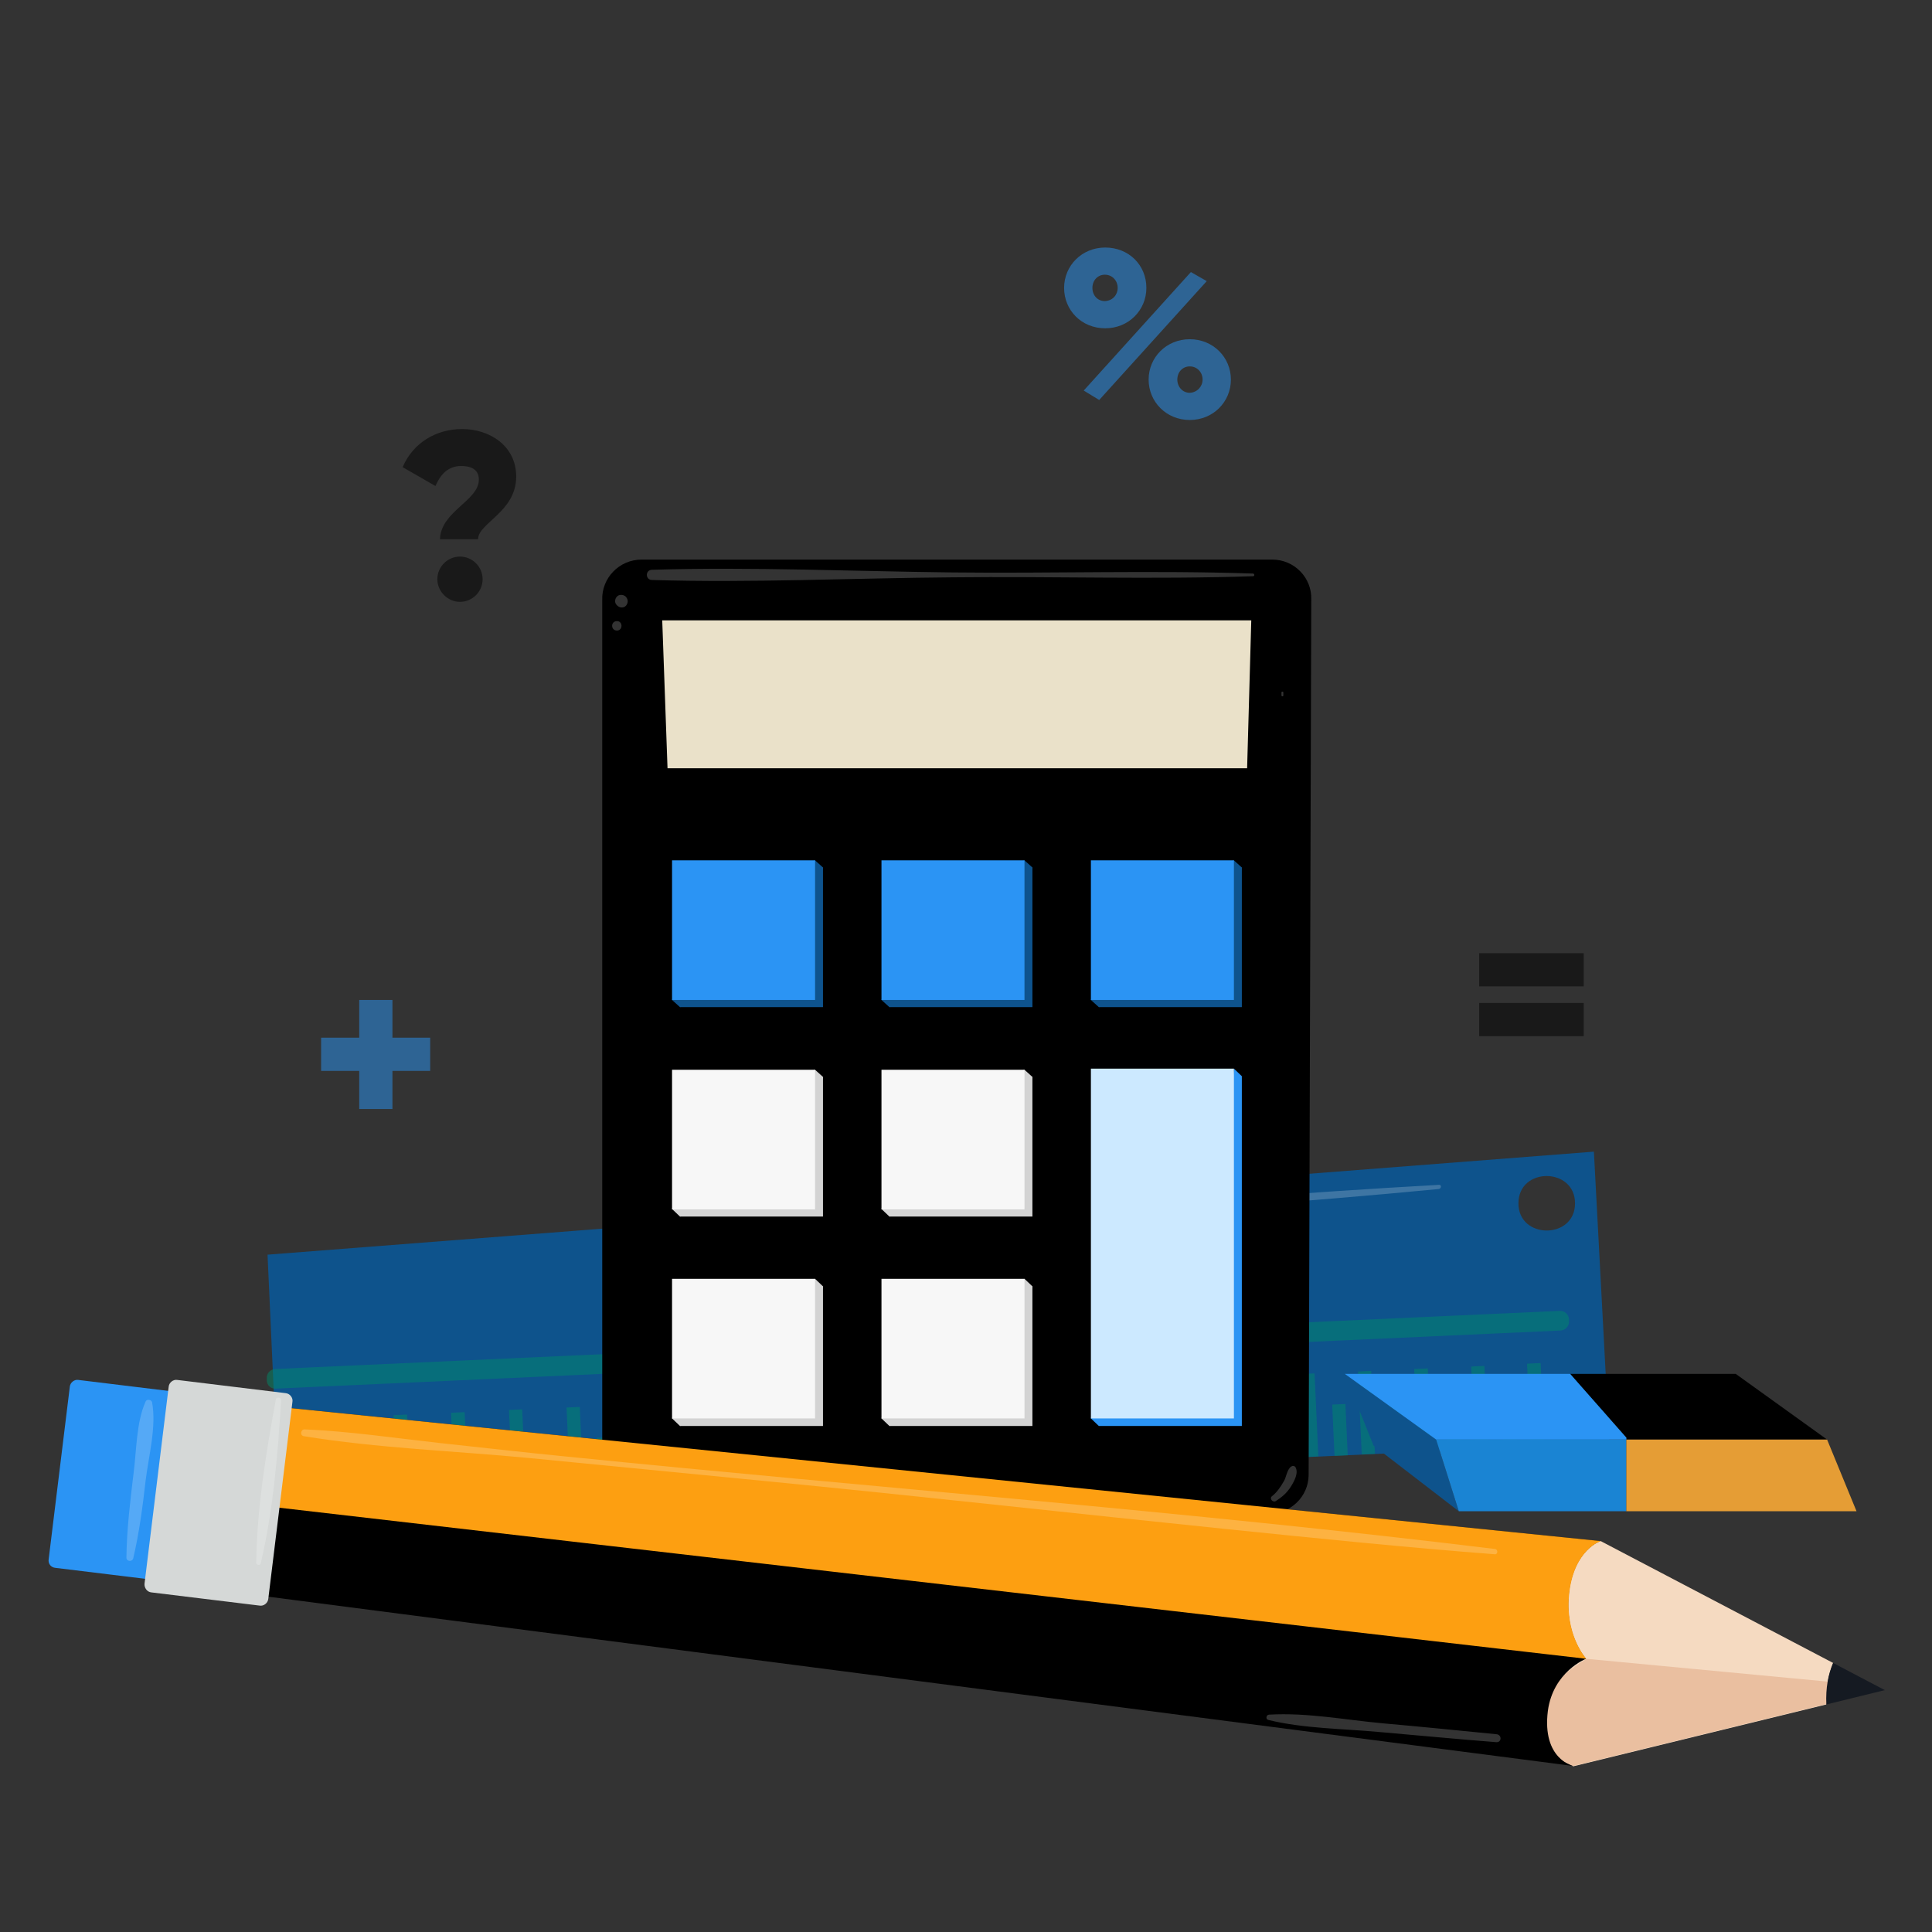 <svg xmlns="http://www.w3.org/2000/svg" xmlns:xlink="http://www.w3.org/1999/xlink" version="1.1" id="bold" x="0px" y="0px" viewBox="0 0 512 512" style="enable-background:new 0 0 512 512;" xml:space="preserve">
<rect x="0" y="0" width="512" height="512" fill="#333333" stroke="none"/>
<style xmlns="http://www.w3.org/2000/svg" type="text/css">
	.st0{fill:#0E538C;}
	.st1{opacity:0.5;fill:#008A6A;}
	.st2{opacity:0.5;}
	.st3{fill:#008A6A;}
	.st4{opacity:0.2;}
	.st5{fill:#FFFFFF;}
	.st6{fill:#2995F5;}
	.st7{fill:#000;}
	.st8{fill:#EAE1C9;}
	.st9{fill:#0E538D;}
	.st10{fill:#2B94F4;}
	.st11{fill:#D3D3D3;}
	.st12{fill:#F7F7F7;}
	.st13{fill:#CCE9FF;}
	.st14{fill:#1A84D3;}
	.st15{fill:#E59D35;}
	.st16{fill:#F5DAC1;}
	.st17{fill:#EABFA0;}
	.st18{fill:#151A22;}
	.st19{fill:#FD9F11;}
	.st20{fill:#D5D8D7;}
</style>
<g xmlns="http://www.w3.org/2000/svg">
	<path id="XMLID_753_" class="st0" d="M426.5,382.5l-4.1-77.3L70.9,332.5l3,66L426.5,382.5z M402.4,318.9c0-9.7,15-9.6,15,0   C417.4,328.5,402.4,328.5,402.4,318.9z"/>
	<g id="XMLID_730_">
		<path id="XMLID_752_" class="st1" d="M70.7,365.8l0-0.5c-0.1-1.3,0.9-2.4,2.2-2.5l340.4-15.4c1.3-0.1,2.4,0.9,2.5,2.2l0,0.5    c0.1,1.3-0.9,2.4-2.2,2.5L73.1,368C71.8,368.1,70.7,367.1,70.7,365.8z"/>
		
			<rect id="XMLID_750_" x="396" y="370.6" transform="matrix(4.529975e-02 0.999 -0.999 4.529975e-02 760.572 -51.165)" class="st1" width="22" height="3.6"/>
		
			<rect id="XMLID_749_" x="393.2" y="375.1" transform="matrix(4.529919e-02 0.999 -0.999 4.529919e-02 758.366 -39.804)" class="st1" width="13.6" height="3.5"/>
		
			<rect id="XMLID_748_" x="381.1" y="371.2" transform="matrix(4.530017e-02 0.999 -0.999 4.530017e-02 746.947 -35.55)" class="st1" width="22" height="3.5"/>
		
			<rect id="XMLID_747_" x="378.2" y="375.8" transform="matrix(4.529852e-02 0.999 -0.999 4.529852e-02 744.741 -24.189)" class="st1" width="13.6" height="3.5"/>
		
			<rect id="XMLID_746_" x="366.1" y="371.9" transform="matrix(4.530892e-02 0.999 -0.999 4.530892e-02 733.319 -19.938)" class="st1" width="22" height="3.6"/>
		
			<rect id="XMLID_745_" x="363.2" y="376.4" transform="matrix(4.529919e-02 0.999 -0.999 4.529919e-02 731.117 -8.574)" class="st1" width="13.6" height="3.5"/>
		
			<rect id="XMLID_744_" x="351.1" y="372.6" transform="matrix(4.530017e-02 0.999 -0.999 4.530017e-02 719.698 -4.32)" class="st1" width="22" height="3.5"/>
		
			<rect id="XMLID_743_" x="348.3" y="377.1" transform="matrix(4.529852e-02 0.999 -0.999 4.529852e-02 717.492 7.042)" class="st1" width="13.6" height="3.5"/>
		
			<rect id="XMLID_742_" x="336.1" y="373.3" transform="matrix(4.530931e-02 0.999 -0.999 4.530931e-02 706.071 11.292)" class="st1" width="22" height="3.5"/>
		
			<rect id="XMLID_741_" x="333.3" y="377.8" transform="matrix(4.529987e-02 0.999 -0.999 4.529987e-02 703.867 22.656)" class="st1" width="13.6" height="3.6"/>
		
			<rect id="XMLID_740_" x="321.1" y="374" transform="matrix(4.529975e-02 0.999 -0.999 4.529975e-02 692.45 26.91)" class="st1" width="22" height="3.6"/>
		
			<rect id="XMLID_739_" x="318.3" y="378.5" transform="matrix(4.529924e-02 0.999 -0.999 4.529924e-02 690.243 38.272)" class="st1" width="13.6" height="3.5"/>
		
			<rect id="XMLID_738_" x="306.2" y="374.6" transform="matrix(4.530933e-02 0.999 -0.999 4.530933e-02 678.822 42.522)" class="st1" width="22" height="3.6"/>
		
			<rect id="XMLID_737_" x="303.3" y="379.2" transform="matrix(4.529847e-02 0.999 -0.999 4.529847e-02 676.619 53.887)" class="st1" width="13.6" height="3.6"/>
		
			<rect id="XMLID_736_" x="291.2" y="375.3" transform="matrix(4.530933e-02 0.999 -0.999 4.530933e-02 665.198 58.137)" class="st1" width="22" height="3.5"/>
		
			<rect id="XMLID_735_" x="288.3" y="379.8" transform="matrix(4.529919e-02 0.999 -0.999 4.529919e-02 662.994 69.502)" class="st1" width="13.6" height="3.5"/>
		
			<rect id="XMLID_734_" x="276.2" y="376" transform="matrix(4.530933e-02 0.999 -0.999 4.530933e-02 651.573 73.752)" class="st1" width="22" height="3.6"/>
		
			<rect id="XMLID_733_" x="273.3" y="380.5" transform="matrix(4.529919e-02 0.999 -0.999 4.529919e-02 649.37 85.117)" class="st1" width="13.6" height="3.6"/>
		
			<rect id="XMLID_731_" x="261.2" y="376.7" transform="matrix(4.530936e-02 0.999 -0.999 4.530936e-02 637.949 89.367)" class="st1" width="22" height="3.6"/>
	</g>
	<g id="XMLID_707_" class="st2">
		
			<rect id="XMLID_729_" x="258.4" y="381.2" transform="matrix(4.529987e-02 0.999 -0.999 4.529987e-02 635.745 100.732)" class="st3" width="13.6" height="3.5"/>
		
			<rect id="XMLID_728_" x="246.2" y="377.4" transform="matrix(4.530892e-02 0.999 -0.999 4.530892e-02 624.325 104.982)" class="st3" width="22" height="3.6"/>
		
			<rect id="XMLID_727_" x="243.4" y="381.9" transform="matrix(4.528370e-02 0.999 -0.999 4.528370e-02 622.125 116.353)" class="st3" width="13.6" height="3.5"/>
		
			<rect id="XMLID_726_" x="231.2" y="378" transform="matrix(4.530017e-02 0.999 -0.999 4.530017e-02 610.703 120.6)" class="st3" width="22" height="3.5"/>
		
			<rect id="XMLID_725_" x="228.4" y="382.6" transform="matrix(4.529857e-02 0.999 -0.999 4.529857e-02 608.496 131.962)" class="st3" width="13.6" height="3.6"/>
		
			<rect id="XMLID_724_" x="216.3" y="378.7" transform="matrix(4.529975e-02 0.999 -0.999 4.529975e-02 597.078 136.216)" class="st3" width="22" height="3.5"/>
		
			<rect id="XMLID_723_" x="213.4" y="383.2" transform="matrix(4.528505e-02 0.999 -0.999 4.528505e-02 594.875 147.582)" class="st3" width="13.6" height="3.6"/>
		
			<rect id="XMLID_722_" x="201.3" y="379.4" transform="matrix(4.530017e-02 0.999 -0.999 4.530017e-02 583.454 151.831)" class="st3" width="22" height="3.5"/>
		
			<rect id="XMLID_720_" x="198.4" y="383.9" transform="matrix(4.529919e-02 0.999 -0.999 4.529919e-02 581.247 163.192)" class="st3" width="13.6" height="3.6"/>
		
			<rect id="XMLID_719_" x="186.3" y="380.1" transform="matrix(4.530017e-02 0.999 -0.999 4.530017e-02 569.829 167.446)" class="st3" width="22" height="3.6"/>
		
			<rect id="XMLID_718_" x="183.5" y="384.6" transform="matrix(4.529919e-02 0.999 -0.999 4.529919e-02 567.623 178.807)" class="st3" width="13.6" height="3.5"/>
		
			<rect id="XMLID_717_" x="171.3" y="380.8" transform="matrix(4.529934e-02 0.999 -0.999 4.529934e-02 556.205 183.061)" class="st3" width="22" height="3.5"/>
		
			<rect id="XMLID_715_" x="168.5" y="385.3" transform="matrix(4.529852e-02 0.999 -0.999 4.529852e-02 553.998 194.423)" class="st3" width="13.6" height="3.6"/>
		
			<rect id="XMLID_714_" x="156.3" y="381.4" transform="matrix(4.530014e-02 0.999 -0.999 4.530014e-02 542.58 198.676)" class="st3" width="22" height="3.6"/>
		
			<rect id="XMLID_713_" x="153.5" y="386" transform="matrix(4.529919e-02 0.999 -0.999 4.529919e-02 540.374 210.037)" class="st3" width="13.6" height="3.6"/>
		
			<rect id="XMLID_712_" x="141.4" y="382.1" transform="matrix(4.530017e-02 0.999 -0.999 4.530017e-02 528.956 214.291)" class="st3" width="22" height="3.5"/>
		
			<rect id="XMLID_711_" x="138.5" y="386.6" transform="matrix(4.528505e-02 0.999 -0.999 4.528505e-02 526.752 225.658)" class="st3" width="13.6" height="3.6"/>
		
			<rect id="XMLID_710_" x="126.1" y="382.8" transform="matrix(4.529059e-02 0.999 -0.999 4.529059e-02 515.091 230.186)" class="st3" width="22" height="3.5"/>
		
			<rect id="XMLID_709_" x="123.3" y="387.3" transform="matrix(4.529987e-02 0.999 -0.999 4.529987e-02 512.883 241.544)" class="st3" width="13.6" height="3.5"/>
		
			<rect id="XMLID_867_" x="110.9" y="383.5" transform="matrix(4.529975e-02 0.999 -0.999 4.529975e-02 501.224 246.074)" class="st3" width="22" height="3.6"/>
		
			<rect id="XMLID_708_" x="108" y="388" transform="matrix(4.529919e-02 0.999 -0.999 4.529919e-02 499.018 257.436)" class="st3" width="13.6" height="3.6"/>
		
			<rect id="XMLID_877_" x="95.6" y="384.2" transform="matrix(4.529978e-02 0.999 -0.999 4.529978e-02 487.358 261.966)" class="st3" width="22" height="3.6"/>
		
			<rect id="XMLID_874_" x="92.8" y="388.7" transform="matrix(4.529919e-02 0.999 -0.999 4.529919e-02 485.152 273.327)" class="st3" width="13.6" height="3.6"/>
		
			<rect id="XMLID_889_" x="80.4" y="384.9" transform="matrix(4.530850e-02 0.999 -0.999 4.530850e-02 473.492 277.854)" class="st3" width="22" height="3.6"/>
		
			<rect id="XMLID_880_" x="77.5" y="389.4" transform="matrix(4.531402e-02 0.999 -0.999 4.531402e-02 471.285 289.213)" class="st3" width="13.6" height="3.5"/>
	</g>
	<g id="XMLID_706_" class="st4">
		<g>
			<path class="st5" d="M381.3,314c-36.3,2-72.6,5-108.8,7.8c-17.8,1.4-35.6,2.6-53.4,4.1c-18.4,1.6-37.1,2.2-55.4,4.5     c-0.6,0.1-0.7,1,0,1c18.5-0.5,37-2.7,55.4-3.8c17.8-1.1,35.6-2.6,53.4-3.9c36.3-2.7,72.6-5.1,108.8-8.6     C382,315,382.1,313.9,381.3,314L381.3,314z"/>
		</g>
	</g>
	<g id="XMLID_620_" class="st2">
		<g id="XMLID_621_">
			<path id="XMLID_622_" class="st6" d="M114,283.8H104v10.1h-8.8v-10.1H85.1V275h10.1V265h8.8V275H114V283.8z"/>
		</g>
	</g>
	<g id="XMLID_615_" class="st2">
		<g id="XMLID_616_">
			<path id="XMLID_617_" class="st7" d="M126.9,127.1c0-2.2-1.4-3.6-4.7-3.6c-3.5,0-5.5,2.3-6.8,5.3l-8.7-5     c2.8-6.5,8.9-10.1,15.8-10.1c7.2,0,14.3,4.4,14.3,12.6c0,9.4-10.1,12.3-10.1,16.6h-10.1C116.8,135.5,126.9,132.7,126.9,127.1z      M115.9,153.5c0-3.3,2.7-6,6-6c3.3,0,6,2.7,6,6c0,3.3-2.7,6-6,6C118.6,159.5,115.9,156.7,115.9,153.5z"/>
		</g>
	</g>
	<g id="XMLID_610_" class="st2">
		<g id="XMLID_611_">
			<path id="XMLID_612_" class="st7" d="M392,252.6h27.7v8.8H392V252.6z M392,265.8h27.7v8.8H392V265.8z"/>
		</g>
	</g>
	<g id="XMLID_603_" class="st2">
		<path id="XMLID_604_" class="st6" d="M282,76.3c0-5.9,4.7-10.7,10.9-10.7c6.2,0,10.9,4.6,10.9,10.7c0,5.9-4.7,10.7-10.9,10.7    C286.6,87,282,82.2,282,76.3z M315.6,72.1l4.2,2.4L291.3,106l-4.1-2.5L315.6,72.1z M296.2,76.3c0-1.9-1.4-3.5-3.4-3.5    c-1.9,0-3.3,1.5-3.3,3.5s1.4,3.5,3.3,3.5C294.9,79.7,296.2,78.1,296.2,76.3z M304.4,100.6c0-5.9,4.7-10.7,10.9-10.7    c6.2,0,10.9,4.8,10.9,10.7c0,5.9-4.7,10.7-10.9,10.7C309.1,111.3,304.4,106.5,304.4,100.6z M318.7,100.6c0-1.9-1.4-3.5-3.4-3.5    c-1.9,0-3.3,1.5-3.3,3.5c0,1.9,1.4,3.5,3.3,3.5C317.3,104,318.7,102.4,318.7,100.6z"/>
	</g>
	<path id="XMLID_601_" class="st7" d="M159.6,159v232.1c0.2,5.6,4.8,10,10.3,10h166.6c5.6,0,10.2-4.5,10.3-10.1l0.7-232.1   c0.2-5.8-4.5-10.6-10.3-10.6H170C164.1,148.3,159.4,153.2,159.6,159z"/>
	<polygon id="XMLID_600_" class="st8" points="330.5,203.6 331.6,164.4 175.5,164.4 176.9,203.6  "/>
	<g id="XMLID_594_">
		<g id="XMLID_596_">
			<rect id="XMLID_599_" x="180.2" y="229.9" class="st9" width="37.9" height="37"/>
			<polygon id="XMLID_598_" class="st9" points="181.6,252.3 178.1,265 180.2,266.9 189.5,264.9    "/>
			<polygon id="XMLID_597_" class="st9" points="204.2,232.7 216,228 218.1,229.9 216.5,237    "/>
		</g>
		<rect id="XMLID_595_" x="178.1" y="228" class="st10" width="37.9" height="37"/>
	</g>
	<g id="XMLID_590_">
		<rect id="XMLID_593_" x="235.7" y="229.9" class="st9" width="37.9" height="37"/>
		<polygon id="XMLID_592_" class="st9" points="237.1,252.3 233.6,265 235.7,266.9 245,264.9   "/>
		<polygon id="XMLID_591_" class="st9" points="259.7,232.7 271.5,228 273.6,229.9 272,237   "/>
	</g>
	<rect id="XMLID_589_" x="233.6" y="228" class="st10" width="37.9" height="37"/>
	<g id="XMLID_582_">
		<g id="XMLID_584_">
			<rect id="XMLID_587_" x="291.2" y="229.9" class="st9" width="37.9" height="37"/>
			<polygon id="XMLID_586_" class="st9" points="292.6,252.3 289.1,265 291.2,266.9 300.5,264.9    "/>
			<polygon id="XMLID_585_" class="st9" points="315.2,232.7 327,228 329.1,229.9 327.5,237    "/>
		</g>
		<rect id="XMLID_583_" x="289.1" y="228" class="st10" width="37.9" height="37"/>
	</g>
	<g id="XMLID_569_">
		<g id="XMLID_571_">
			<g>
				<rect id="XMLID_46_" x="180.2" y="285.4" class="st11" width="37.9" height="37"/>
				<polygon id="XMLID_45_" class="st11" points="181.6,307.8 178.1,320.4 180.2,322.4 189.5,320.4     "/>
				<polygon id="XMLID_44_" class="st11" points="204.2,288.2 216,283.5 218.1,285.4 216.5,292.5     "/>
			</g>
		</g>
		<rect id="XMLID_570_" x="178.1" y="283.5" class="st12" width="37.9" height="37"/>
	</g>
	<g id="XMLID_558_">
		<g id="XMLID_560_">
			<g>
				<rect id="XMLID_43_" x="235.7" y="285.4" class="st11" width="37.9" height="37"/>
				<polygon id="XMLID_42_" class="st11" points="237.1,307.8 233.6,320.4 235.7,322.4 245,320.4     "/>
				<polygon id="XMLID_41_" class="st11" points="259.7,288.2 271.5,283.5 273.6,285.4 272,292.5     "/>
			</g>
		</g>
		<rect id="XMLID_559_" x="233.6" y="283.5" class="st12" width="37.9" height="37"/>
	</g>
	<g id="XMLID_549_">
		<g>
			<rect id="XMLID_40_" x="180.2" y="340.9" class="st11" width="37.9" height="37"/>
			<polygon id="XMLID_39_" class="st11" points="181.6,363.2 178.1,375.9 180.2,377.9 189.5,375.9    "/>
			<polygon id="XMLID_38_" class="st11" points="204.2,343.7 216,338.9 218.1,340.9 216.5,348    "/>
		</g>
	</g>
	<rect id="XMLID_547_" x="178.1" y="338.9" class="st12" width="37.9" height="37"/>
	<g id="XMLID_537_">
		<g>
			<rect id="XMLID_37_" x="235.7" y="340.9" class="st11" width="37.9" height="37"/>
			<polygon id="XMLID_36_" class="st11" points="237.1,363.2 233.6,375.9 235.7,377.9 245,375.9    "/>
			<polygon id="XMLID_35_" class="st11" points="259.7,343.7 271.5,338.9 273.6,340.9 272,348    "/>
		</g>
	</g>
	<rect id="XMLID_536_" x="233.6" y="338.9" class="st12" width="37.9" height="37"/>
	<polygon id="XMLID_534_" class="st10" points="327,283.2 322.1,340.9 291.2,340.9 291.2,368.4 289.1,375.9 291.2,377.9    329.1,377.9 329.1,285.2  "/>
	<rect id="XMLID_532_" x="289.1" y="283.2" class="st13" width="37.9" height="92.7"/>
	<g id="XMLID_530_" class="st4">
		<g>
			<path class="st5" d="M172.7,153.7c26.5,0.8,53.1-0.5,79.7-0.7c26.6-0.3,53.1,0.6,79.7-0.3c0.4,0,0.4-0.6,0-0.7     c-26.5-0.9-53.1,0-79.7-0.3c-26.5-0.3-53.2-1.5-79.7-0.7C171,151.1,171,153.6,172.7,153.7L172.7,153.7z"/>
		</g>
	</g>
	<g id="XMLID_529_" class="st4">
		<path class="st5" d="M337.6,397.1c2.6-1.8,4.4-4.7,4.9-7.9"/>
		<g>
			<path class="st5" d="M338.1,397.8c1.7-1.1,3-2.2,4.1-4c0.8-1.3,2-3.5,1.1-5c-0.3-0.4-0.8-0.4-1.2-0.1c-1.1,0.9-1.2,2.8-1.9,3.9     c-0.8,1.4-1.8,2.9-3.1,3.9C336.3,397.1,337.3,398.3,338.1,397.8L338.1,397.8z"/>
		</g>
	</g>
	<g id="XMLID_528_" class="st4">
		<g>
			<path class="st5" d="M339.6,183.6c0,0.2,0,0.5,0,0.7c0,0.3,0.5,0.3,0.5,0c0-0.2,0-0.5,0-0.7C340.2,183.2,339.5,183.2,339.6,183.6     L339.6,183.6z"/>
		</g>
	</g>
	<g id="XMLID_525_" class="st4">
		<path class="st5" d="M163.9,389.9c-0.1,1.8,1.4,3.5,3.2,3.6"/>
		<g>
			<path class="st5" d="M163.7,389.1c-1.6,0.5-0.9,2.6-0.3,3.6c0.8,1.2,2,2,3.4,2.2c1.5,0.2,1.7-2.2,0.4-2.6     c-0.8-0.2-1.4-0.6-1.8-1.3C165.1,390.2,164.8,388.7,163.7,389.1L163.7,389.1z"/>
		</g>
	</g>
	<g id="XMLID_524_" class="st4">
		<path class="st5" d="M164.2,158.7c0.2,0.2,0.5,0.5,0.7,0.7"/>
		<g>
			<path class="st5" d="M163.5,160.4c0,0,0.1,0.1,0.1,0.1c0.6,0.6,1.7,0.7,2.3,0c0.6-0.7,0.6-1.6,0-2.3c0,0-0.1-0.1-0.1-0.1     c-0.6-0.6-1.8-0.6-2.3,0C162.9,158.7,162.8,159.8,163.5,160.4L163.5,160.4z"/>
		</g>
	</g>
	<g id="XMLID_523_" class="st4">
		<g>
			<path class="st5" d="M163.5,167.1c1.6,0,1.6-2.5,0-2.5C161.8,164.6,161.8,167.1,163.5,167.1L163.5,167.1z"/>
		</g>
	</g>
	<polygon id="XMLID_777_" class="st0" points="356.4,364.1 364,383.1 386.6,400.5 380.6,381.5  "/>
	<polygon id="XMLID_776_" class="st7" points="431,381.5 484.2,381.5 460,364.1 416.1,364.1 431,381  "/>
	<polygon id="XMLID_775_" class="st10" points="431,381 416.1,364.1 356.4,364.1 380.6,381.5 431,381.5  "/>
	<polygon id="XMLID_774_" class="st14" points="380.6,381.5 386.6,400.5 431,400.5 431,381.5  "/>
	<polygon id="XMLID_800_" class="st15" points="484.2,381.5 431,381.5 431,400.5 492,400.5  "/>
	<path id="XMLID_768_" class="st16" d="M485.8,440.7l-61.6-32.3c-32.8,2.9-33.6,40.5-33.6,40.5l26.3,19.2l67.1-16.4   C483.8,447.3,484.6,443.7,485.8,440.7z"/>
	<path id="XMLID_767_" class="st17" d="M420.4,439.6l68.8,6.5l-5.2,5.5L416.9,468C416.9,468,390.2,458.6,420.4,439.6z"/>
	<path id="XMLID_871_" class="st18" d="M485.8,440.7c-1.3,3-2,6.6-1.8,11l15.5-3.8L485.8,440.7z"/>
	<path id="XMLID_764_" class="st7" d="M410.2,453.4c1.4-10.4,10.1-13.8,10.1-13.8s-5.9-6.4-4.5-17.7c1.4-11.3,8.3-13.5,8.3-13.5   L71.5,372.6l-6.1,49.8L416.9,468C416.9,468,408.6,466.2,410.2,453.4z"/>
	<g id="XMLID_762_">
		<path id="XMLID_763_" class="st19" d="M420.4,439.6c0,0-5.9-6.4-4.5-17.7c1.4-11.3,8.3-13.5,8.3-13.5L71.5,372.6l-3.2,26.3    L420.4,439.6z"/>
	</g>
	<path id="XMLID_761_" class="st10" d="M12.9,413.2l5.6-45.7c0.1-1.1,1.2-2,2.3-1.8l28.7,3.5c1.1,0.1,2,1.2,1.8,2.3l-5.6,45.7   c-0.1,1.1-1.2,2-2.3,1.8l-28.7-3.5C13.5,415.4,12.7,414.4,12.9,413.2z"/>
	<path id="XMLID_760_" class="st20" d="M38.3,419.7l6.4-52.2c0.1-1.1,1.2-2,2.3-1.8l28.7,3.5c1.1,0.1,2,1.2,1.8,2.3l-6.4,52.2   c-0.1,1.1-1.2,2-2.3,1.8L40.1,422C39,421.9,38.2,420.8,38.3,419.7z"/>
	<g id="XMLID_759_" class="st4">
		<g>
			<path class="st5" d="M396.2,410.5c-81.8-10-164.1-16.2-246.1-24.5c-11.3-1.1-22.5-2.4-33.7-3.6c-11.8-1.3-23.8-3.1-35.7-3.6     c-1,0-1.3,1.6-0.2,1.8c19.6,3.2,40,3.9,59.8,5.8c20.8,2,41.7,4.1,62.5,6.1c41,4,82,8.6,123,12.8c23.5,2.4,46.9,4.8,70.4,6.6     C397,411.9,397,410.6,396.2,410.5L396.2,410.5z"/>
		</g>
	</g>
	<g id="XMLID_758_" class="st4">
		<g>
			<path class="st5" d="M73.1,370.9c-2.6,14.1-5,28.8-5.2,43.2c0,0.7,1.1,0.9,1.2,0.2c3.3-14,4.5-28.8,5.4-43.1     C74.6,370.2,73.2,370.1,73.1,370.9L73.1,370.9z"/>
		</g>
	</g>
	<g id="XMLID_757_" class="st4">
		<g>
			<path class="st5" d="M38.6,371.4c-2.5,5.5-2.4,13-3.2,19c-0.9,7.5-1.8,14.9-1.9,22.4c0,1,1.5,1.2,1.8,0.2     c1.6-6.8,2.5-13.7,3.3-20.7c0.8-6.5,2.9-14.2,1.7-20.7C40.1,370.9,38.9,370.7,38.6,371.4L38.6,371.4z"/>
		</g>
	</g>
	<g id="XMLID_756_" class="st4">
		<g>
			<path class="st5" d="M396.7,459.6c-10-1-20.1-2-30.2-2.9c-9.9-0.9-20.2-2.9-30.2-2.3c-0.7,0-1,1.2-0.2,1.4     c9.4,2.3,19.7,2.3,29.4,3.2c10.4,0.9,20.8,1.9,31.1,2.7C398,461.7,398,459.8,396.7,459.6L396.7,459.6z"/>
		</g>
	</g>
</g>
</svg>